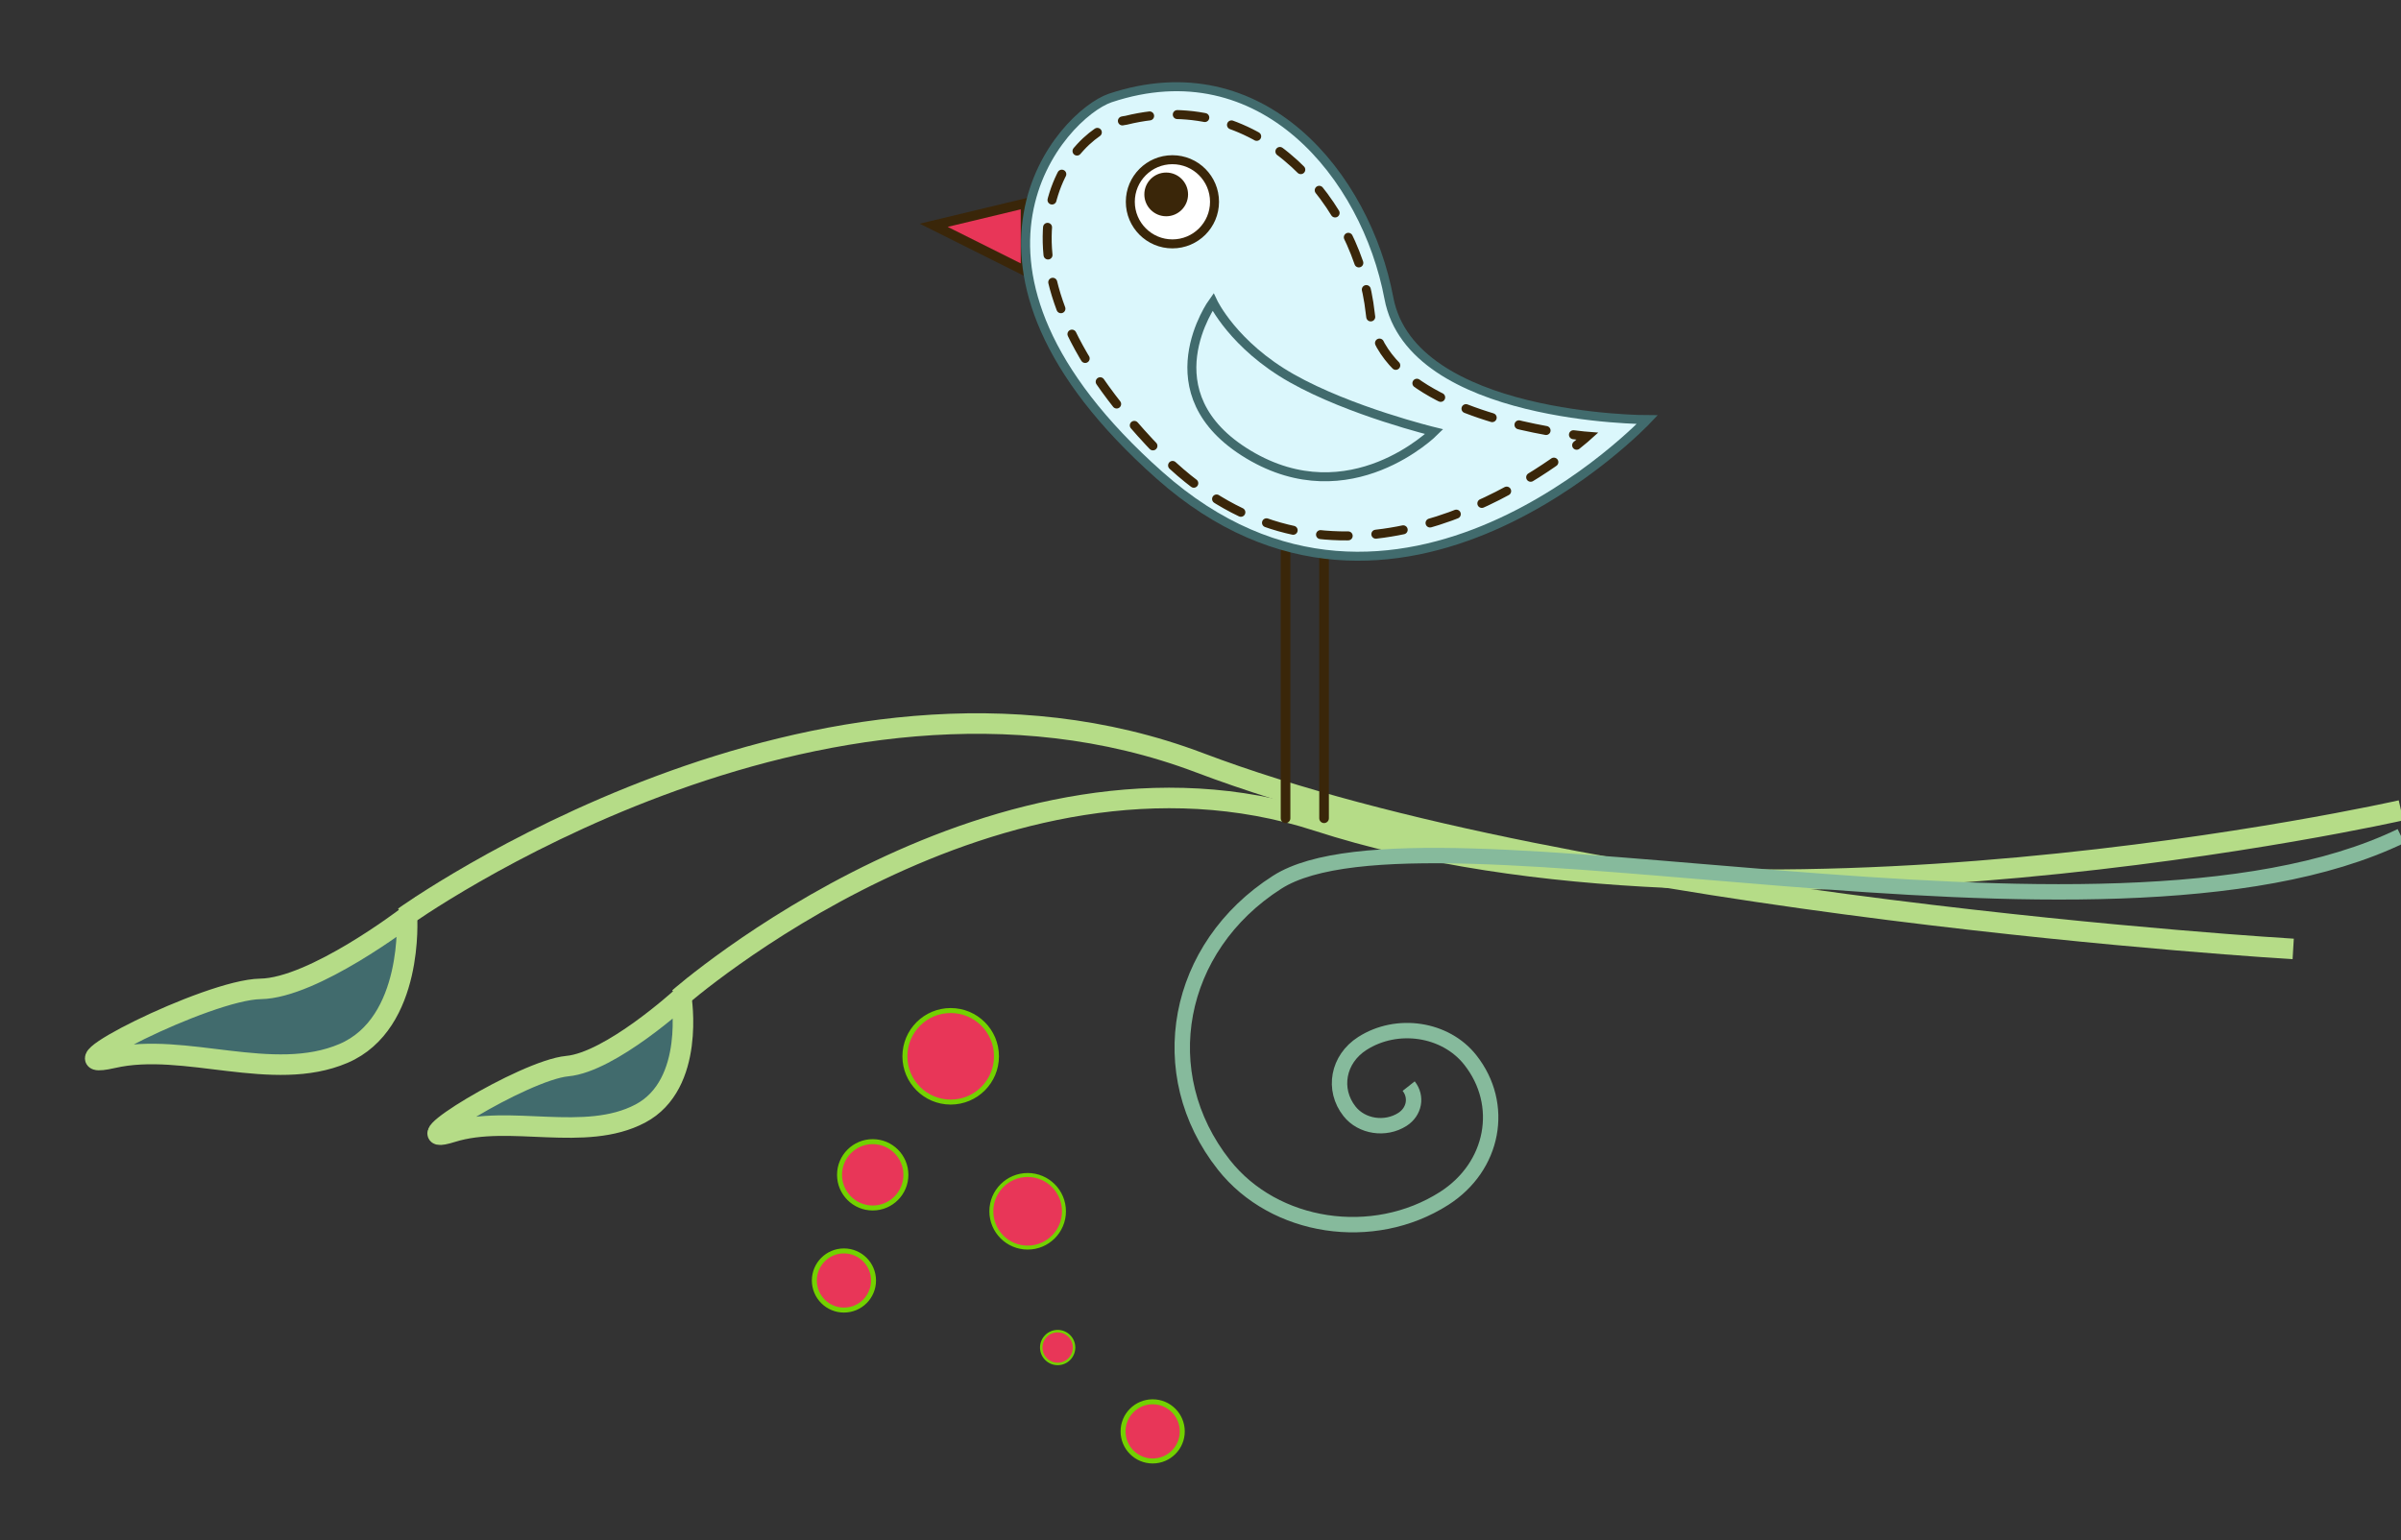 <?xml version="1.0" encoding="utf-8"?>
<!-- Generator: Adobe Illustrator 16.0.0, SVG Export Plug-In . SVG Version: 6.00 Build 0)  -->
<!DOCTYPE svg PUBLIC "-//W3C//DTD SVG 1.1//EN" "http://www.w3.org/Graphics/SVG/1.1/DTD/svg11.dtd">
<svg version="1.1" id="Layer_1" xmlns="http://www.w3.org/2000/svg" xmlns:xlink="http://www.w3.org/1999/xlink" x="0px" y="0px"
	 width="249.336px" height="160px" viewBox="0 0 249.336 160" enable-background="new 0 0 249.336 160" xml:space="preserve">
<rect x="0" y="0" width="249.336" height="160" fill="#333333" stroke="none"/>
<g>
	<g>
		<path fill="none" stroke="#B5DC87" stroke-width="2.133" stroke-miterlimit="10" d="M41.958,95.251
			c0,0,43.14-30.966,82.63-16.011c39.49,14.955,113.553,19.334,113.553,19.334"/>
		<path fill="#416B6D" stroke="#B5DC87" stroke-width="2.133" stroke-miterlimit="10" d="M42.259,95.221
			c0,0,0.749,11.077-6.592,14.209c-7.34,3.133-16.497-1.238-23.945,0.469c-7.448,1.705,9.804-7.094,15.326-7.174
			C32.568,102.646,42.259,95.221,42.259,95.221z"/>
	</g>
	<g>
		<path fill="none" stroke="#B5DC87" stroke-width="2.133" stroke-miterlimit="10" d="M70.507,103.678
			c0,0,33.146-29.161,66.304-18.404c44.28,14.367,112.525-1.096,112.525-1.096"/>
		<path fill="#416B6D" stroke="#B5DC87" stroke-width="2.133" stroke-miterlimit="10" d="M70.752,103.634
			c0,0,1.492,9.011-4.262,12.043c-5.754,3.034-13.589,0.048-19.545,1.921c-5.955,1.875,7.453-6.432,11.963-6.851
			C63.417,110.33,70.752,103.634,70.752,103.634z"/>
	</g>
	<path fill="none" stroke="#86BA9C" stroke-width="1.599" stroke-miterlimit="10" d="M249.336,86.844
		c-30.924,14.93-101.645-4.824-116.709,4.803c-10.545,6.738-13.018,19.888-5.521,29.367c5.246,6.637,15.484,8.191,22.867,3.475
		c5.166-3.301,6.377-9.745,2.704-14.391c-2.569-3.25-7.588-4.015-11.204-1.703c-2.533,1.619-3.125,4.774-1.326,7.051
		c1.262,1.595,3.718,1.968,5.492,0.835c1.24-0.794,1.53-2.339,0.648-3.456"/>
	<circle fill="#E83658" stroke="#73D100" stroke-width="0.517" stroke-miterlimit="10" cx="90.629" cy="122.039" r="3.446"/>
	<circle fill="#E83658" stroke="#73D100" stroke-width="0.517" stroke-miterlimit="10" cx="87.64" cy="133.017" r="3.073"/>
	<circle fill="#E83658" stroke="#73D100" stroke-width="0.517" stroke-miterlimit="10" cx="98.726" cy="109.728" r="4.755"/>
	<circle fill="#E83658" stroke="#73D100" stroke-width="0.256" stroke-miterlimit="10" cx="109.835" cy="139.981" r="1.704"/>
	<circle fill="#E83658" stroke="#73D100" stroke-width="0.517" stroke-miterlimit="10" cx="119.701" cy="148.691" r="3.074"/>
	<circle fill="#E83658" stroke="#73D100" stroke-width="0.41" stroke-miterlimit="10" cx="106.719" cy="125.828" r="3.771"/>
	<polygon fill="#E83658" stroke="#3A2609" stroke-miterlimit="10" points="106.5,21.113 96.963,23.402 106.5,28.17 	"/>
	<line fill="none" stroke="#3A2609" stroke-linecap="round" stroke-miterlimit="10" x1="133.5" y1="56" x2="133.5" y2="85"/>
	<line fill="none" stroke="#3A2609" stroke-linecap="round" stroke-miterlimit="10" x1="137.5" y1="55" x2="137.5" y2="85"/>
	<path fill="#DBF7FC" stroke="#416B6D" stroke-width="0.933" stroke-linecap="round" stroke-miterlimit="10" d="M171.066,43.592
		c0,0-24.467,0-26.836-12.628c-2.367-12.628-13.153-26.045-28.938-20.784c-4.989,1.715-19.469,17.364,5.13,39.2
		C145.021,71.215,171.066,43.592,171.066,43.592z"/>
	<g>
		<g>
			<path fill="none" stroke="#3A2609" stroke-width="0.933" stroke-linecap="round" stroke-miterlimit="10" d="M163.729,46.252
				c0.729-0.579,1.123-0.935,1.123-0.935s-0.541-0.042-1.455-0.158"/>
			
				<path fill="none" stroke="#3A2609" stroke-width="0.933" stroke-linecap="round" stroke-miterlimit="10" stroke-dasharray="2.878,2.878" d="
				M160.555,44.72c-6.302-1.142-17.4-4.269-18.261-12.201c-1.208-11.127-11.222-23.515-25.353-20.024
				c-5.789,0.742-16.654,13.749,3.326,34.39c16.348,16.889,35.792,5.091,42.321,0.244"/>
		</g>
	</g>
	
		<circle fill="#FFFFFF" stroke="#3A2609" stroke-width="0.933" stroke-linecap="round" stroke-miterlimit="10" cx="121.752" cy="20.962" r="4.372"/>
	<circle fill="#3A2609" cx="121.106" cy="20.195" r="2.27"/>
	<path fill="#DBF7FC" stroke="#416B6D" stroke-width="0.933" stroke-linecap="round" stroke-miterlimit="10" d="M125.964,31.375
		c0,0-6.866,9.507,3.697,15.844c10.563,6.337,19.276-2.377,19.276-2.377s-8.713-2.112-14.787-5.545
		C128.077,35.865,125.964,31.375,125.964,31.375z"/>
</g>
</svg>
